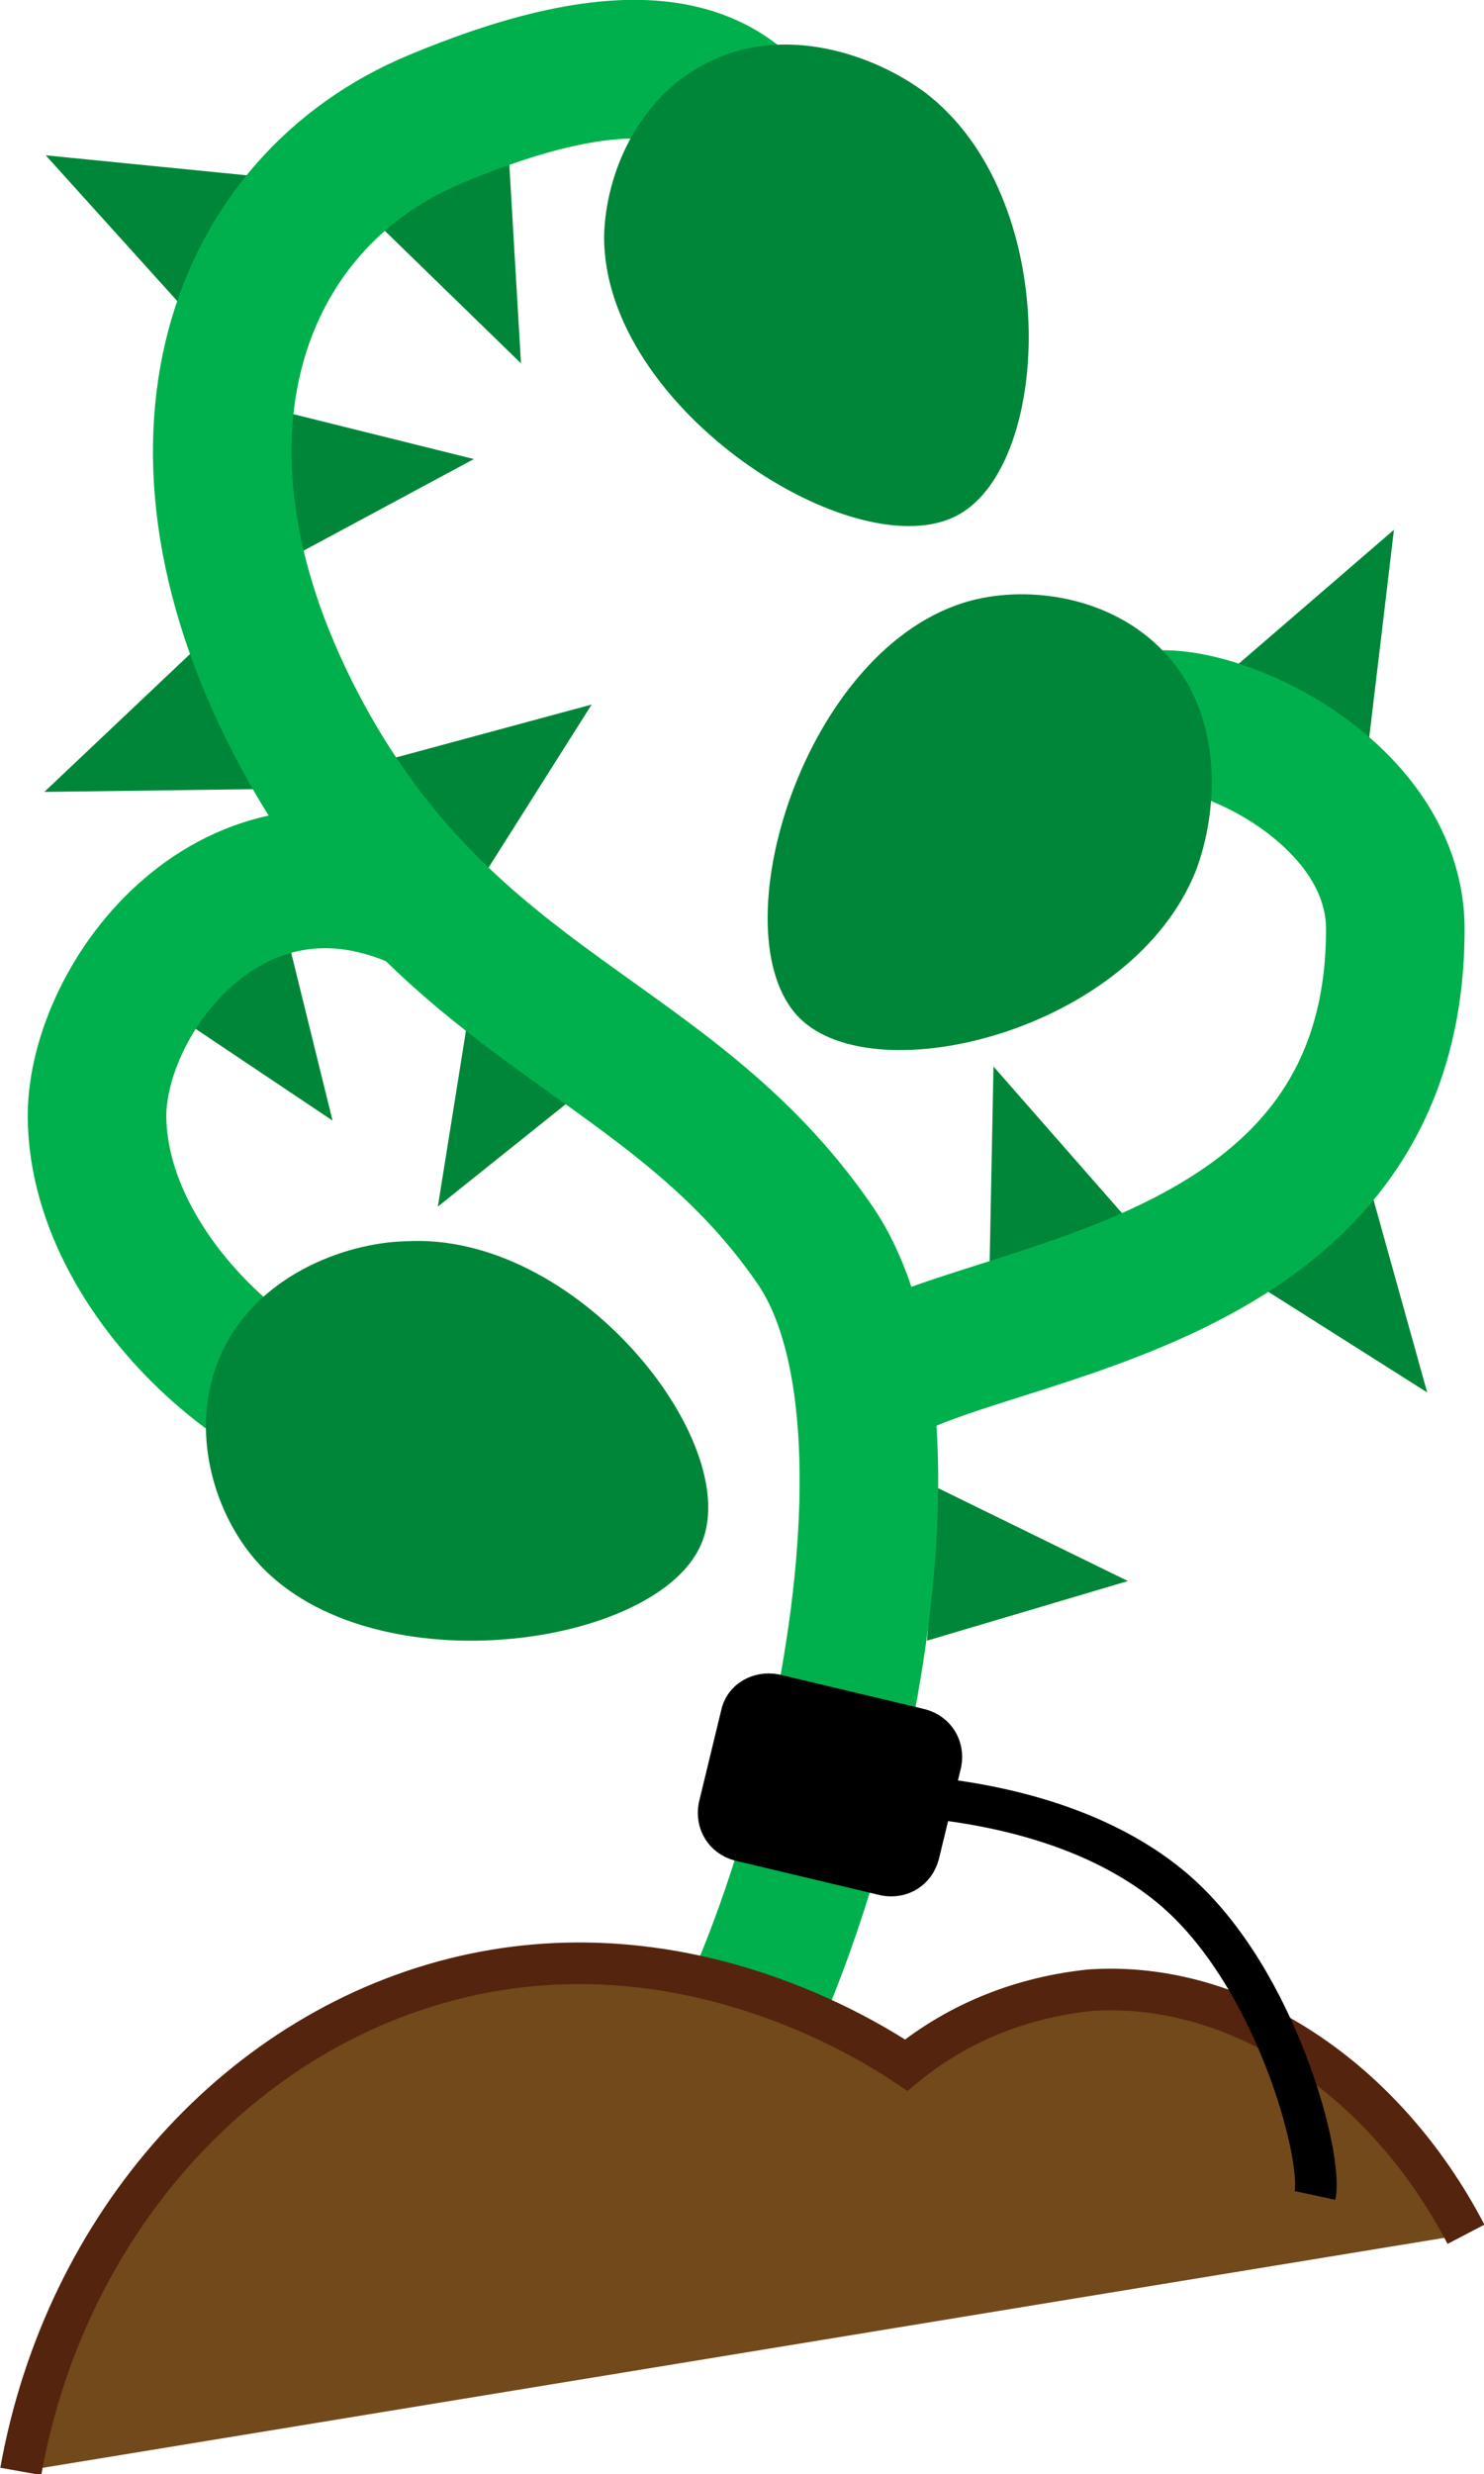 <?xml version="1.0" encoding="utf-8"?>
<!-- Generator: Adobe Illustrator 25.0.1, SVG Export Plug-In . SVG Version: 6.00 Build 0)  -->
<svg version="1.1" id="Layer_1" xmlns="http://www.w3.org/2000/svg" xmlns:xlink="http://www.w3.org/1999/xlink" x="0px" y="0px"
	 viewBox="0 0 107.1 178.4" style="enable-background:new 0 0 107.1 178.4;" xml:space="preserve">
<style type="text/css">
	.st0{fill:#008639;}
	.st1{fill:none;stroke:#00B04C;stroke-width:10;stroke-miterlimit:10;}
	.st2{fill:#71491A;}
	.st3{fill:none;stroke:#54240E;stroke-width:3;stroke-miterlimit:10;}
	.st4{fill:none;stroke:#000000;stroke-width:3;stroke-miterlimit:10;}
</style>
<g>
	<polyline class="st0" points="36.7,10.9 26.7,15.6 37.6,26.2 	"/>
	<path class="st0" d="M13.6,22.6c1.6-3.3,3.2-6.6,4.8-9.9L3.3,11.2"/>
	<path class="st0" d="M19.3,29.4c0.5,3.6,1,7.3,1.5,10.9l13.4-7.2"/>
	<path class="st0" d="M18.5,56.9c-1.4-3.4-2.8-6.8-4.3-10.2l-11,10.4"/>
	<polyline class="st0" points="20.3,65.8 11.3,72.3 24,80.8 	"/>
	<path class="st0" d="M43.6,77.4L34,72c-0.8,5-1.6,10-2.4,15"/>
	<path class="st0" d="M27.9,54.8c2.2,2.9,4.5,5.9,6.7,8.8l8.1-12.8"/>
	<polyline class="st0" points="71.4,92.2 81.7,88.3 71.7,76.9 	"/>
	<polyline class="st0" points="98.9,85.7 90.2,92.3 103,100.4 	"/>
	<path class="st0" d="M89,48.2l9.8,5.1c0.6-5,1.2-10,1.8-15.1"/>
	<path class="st0" d="M67.7,107.3c-0.3,3.7-0.5,7.3-0.8,11l14.5-4.3"/>
	<path class="st1" d="M49.1,154c9.3-11.5,19.4-50.5,9.6-64.4C48.3,74.6,32.7,73,21.9,53.2c-11.6-21.3-4.7-38.7,9.5-44.6
		c16-6.7,22.2-3.1,24.9,2.9"/>
	<path class="st1" d="M61.9,100.4c6.4-6.3,38.8-5.7,38.8-33.4c0-11.8-18.4-18-19.4-13.8"/>
	<path class="st1" d="M30.7,65.1C16.9,58.6,7,71.9,7,80.5c0.1,12.6,15.1,23.9,21.5,22.2"/>
	<path class="st2" d="M1.5,178.2c3.2-17.9,15.9-32,32-35.7c16.1-3.7,29.2,4.6,31.9,6.4c3.8-3.1,8.4-4.9,13.3-5.4
		c10.6-0.7,21.2,6.3,27.1,17.6"/>
	<path class="st3" d="M1.5,178.2c3.2-17.9,15.9-32,32-35.7c16.1-3.7,29.2,4.6,31.9,6.4c3.8-3.1,8.4-4.9,13.3-5.4
		c10.6-0.7,21.2,6.3,27.1,17.6"/>
	<path class="st0" d="M50.9,4.6c-4.9,2.5-7.2,8-7.3,12.4c-0.1,12.5,18.3,24.2,25.6,20.1c6.8-3.8,7.4-22.9-2.4-30.4
		C63.2,4,56.6,1.6,50.9,4.6z"/>
	<path class="st0" d="M84,47c-3.8-4-9.7-4.8-13.9-3.7C58,46.5,51.7,67.4,57.7,73.4c5.5,5.5,24,0.9,28.6-10.6
		C87.9,58.6,88.4,51.6,84,47z"/>
	<path class="st0" d="M15.8,98c-2.1,5.1-0.4,10.8,2.4,14.2c7.9,9.7,29.6,6.7,32.5-1.1c2.8-7.3-9.1-22.3-21.4-21.6
		C24.8,89.6,18.2,92.1,15.8,98z"/>
	<path d="M55.9,122.2l10.5,2.5c1.1,0.3,1.7,1.3,1.5,2.4l-1.6,6.6c-0.3,1.1-1.3,1.7-2.4,1.5l-10.5-2.5c-1.1-0.3-1.7-1.3-1.5-2.4
		l1.6-6.6C53.7,122.6,54.8,122,55.9,122.2z"/>
	<path class="st4" d="M55.9,122.2l10.5,2.5c1.1,0.3,1.7,1.3,1.5,2.4l-1.6,6.6c-0.3,1.1-1.3,1.7-2.4,1.5l-10.5-2.5
		c-1.1-0.3-1.7-1.3-1.5-2.4l1.6-6.6C53.7,122.6,54.8,122,55.9,122.2z"/>
	<path class="st4" d="M94.9,158.3c0.6-2.8-2.8-15.6-10-21.9c-6.3-5.5-15.4-6.6-19.3-6.9"/>
</g>
</svg>
